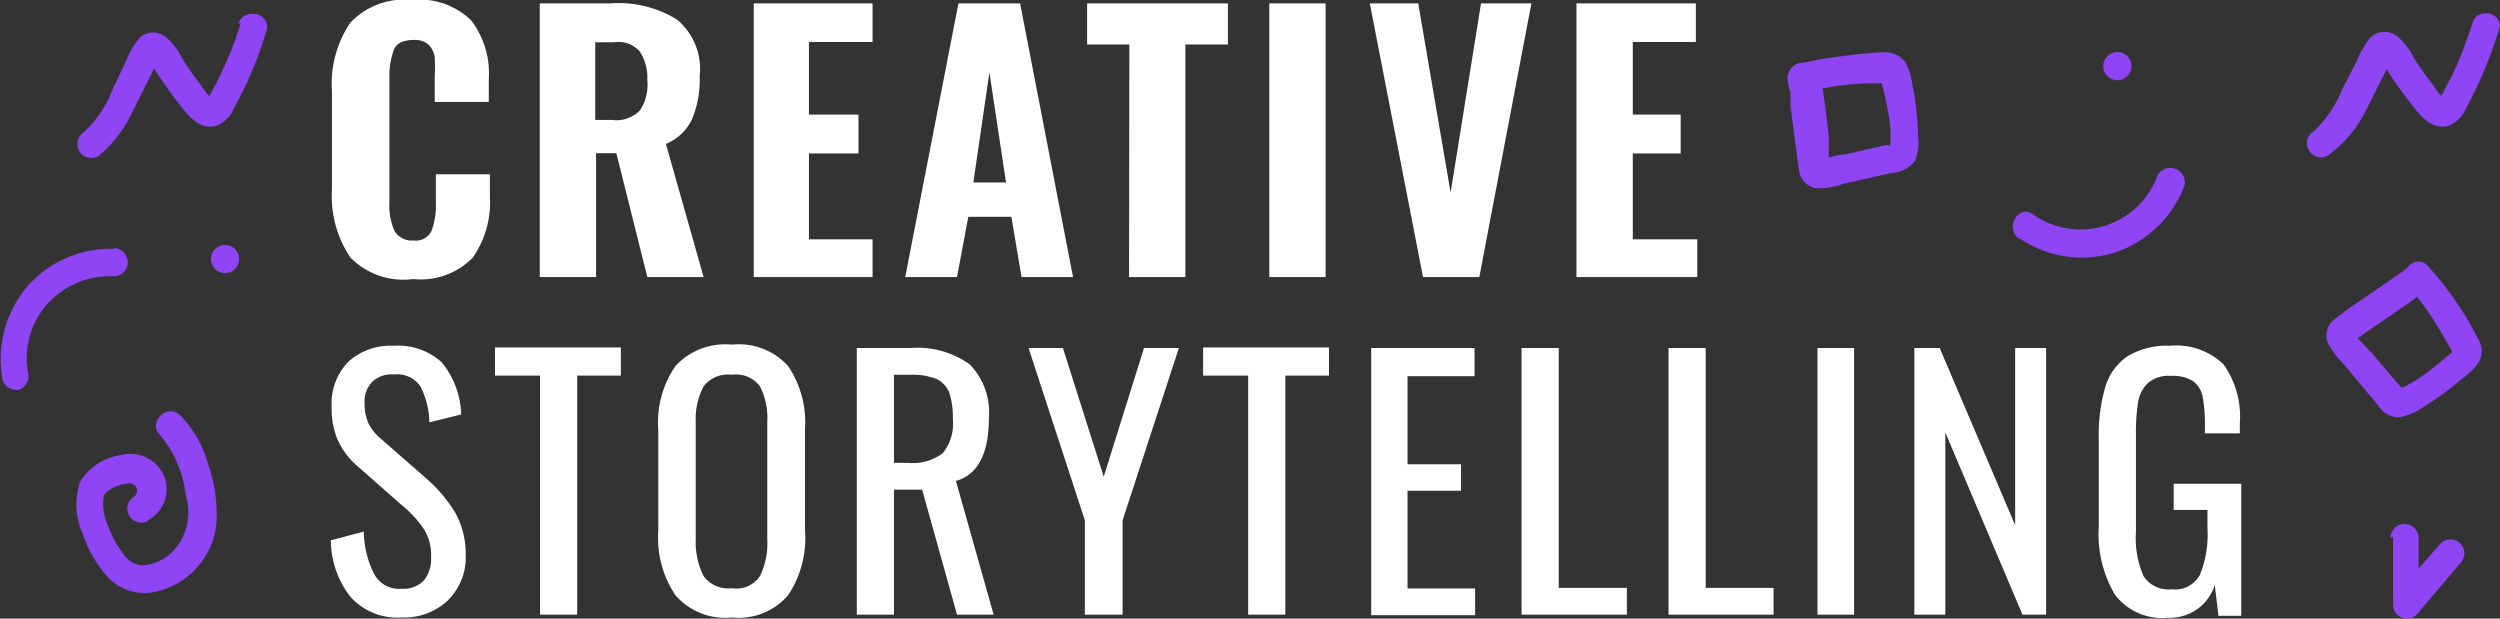 <svg xmlns="http://www.w3.org/2000/svg" viewBox="0 0 88.79 21.97"><rect x="0" y="0" width="88.79" height="21.97" fill="#333333" stroke="none"/><defs><style>.cls-1{fill:#fff;}.cls-2{fill:#8f44f6;}</style></defs><g id="Layer_2" data-name="Layer 2"><g id="Layer_1-2" data-name="Layer 1"><path class="cls-1" d="M12.45,9.14a3.89,3.89,0,0,1-.65-2.41V3.25A3.89,3.89,0,0,1,12.44.82,2.63,2.63,0,0,1,14.64,0a2.62,2.62,0,0,1,2.11.73,3.11,3.11,0,0,1,.62,2.08v.81H15.45v-.9a6,6,0,0,0,0-.69.77.77,0,0,0-.22-.44.71.71,0,0,0-.53-.17c-.36,0-.6.11-.7.34a2.72,2.72,0,0,0-.16,1V7.2a2.21,2.21,0,0,0,.18,1,.71.71,0,0,0,.68.34.61.61,0,0,0,.64-.35,2.58,2.58,0,0,0,.15-1v-1h1.92v.81a3.42,3.42,0,0,1-.61,2.15,2.58,2.58,0,0,1-2.12.76A2.62,2.62,0,0,1,12.45,9.14Z" transform="translate(-0.01)"/><path class="cls-1" d="M19.18.12H21.7A3.93,3.93,0,0,1,24.06.7a2.28,2.28,0,0,1,.8,2,3.68,3.68,0,0,1-.27,1.53,1.75,1.75,0,0,1-.93.88L25,9.84H23l-1.1-4.4h-.72v4.4h-2Zm2.56,4.14a1.18,1.18,0,0,0,1-.34A1.68,1.68,0,0,0,23,2.84a1.72,1.72,0,0,0-.26-1,1,1,0,0,0-.91-.34h-.68V4.26Z" transform="translate(-0.01)"/><path class="cls-1" d="M26.78.12H31V1.49H28.74V4.07H30.5V5.45H28.74V8.5H31V9.84H26.78Z" transform="translate(-0.01)"/><path class="cls-1" d="M34.05.12h2.19l1.88,9.72H36.29L35.93,7.7H34.4L34,9.84H32.16Zm1.69,6.36-.59-3.91-.57,3.91Z" transform="translate(-0.01)"/><path class="cls-1" d="M40.12,1.58h-1.5V.12h5V1.58H42.11V9.84h-2Z" transform="translate(-0.01)"/><path class="cls-1" d="M45.09.12h2V9.84h-2Z" transform="translate(-0.01)"/><path class="cls-1" d="M48.66.12h1.72l1.15,6.72L52.61.12H54.4L52.55,9.84h-2Z" transform="translate(-0.01)"/><path class="cls-1" d="M56,.12h4.24V1.49H58V4.07H59.7V5.45H58V8.5h2.29V9.84H56Z" transform="translate(-0.01)"/><path class="cls-1" d="M12.45,21.19a3.3,3.3,0,0,1-.69-2l1.17-.31a3.45,3.45,0,0,0,.35,1.47,1,1,0,0,0,1,.56,1,1,0,0,0,.78-.29,1.19,1.19,0,0,0,.26-.82,1.73,1.73,0,0,0-.25-1,3.88,3.88,0,0,0-.78-.85l-1.59-1.4a2.71,2.71,0,0,1-.69-.91,2.81,2.81,0,0,1-.22-1.19,2.12,2.12,0,0,1,.6-1.61A2.24,2.24,0,0,1,14,12.28a2.29,2.29,0,0,1,1.7.59,3.06,3.06,0,0,1,.69,1.85L15.26,15a2.91,2.91,0,0,0-.32-1.28A1,1,0,0,0,14,13.3a1,1,0,0,0-.77.26,1,1,0,0,0-.27.77,1.63,1.63,0,0,0,.14.71,1.76,1.76,0,0,0,.48.58l1.6,1.4a5.18,5.18,0,0,1,1,1.19,3,3,0,0,1,.37,1.47,2.16,2.16,0,0,1-.63,1.64,2.25,2.25,0,0,1-1.64.61A2.24,2.24,0,0,1,12.45,21.19Z" transform="translate(-0.01)"/><path class="cls-1" d="M19.19,13.34h-1.6v-1h4.47v1H20.51v8.49H19.19Z" transform="translate(-0.01)"/><path class="cls-1" d="M24,21.14a3.64,3.64,0,0,1-.61-2.28V15.27A3.53,3.53,0,0,1,24,13a2.4,2.4,0,0,1,2-.76A2.36,2.36,0,0,1,28,13a3.57,3.57,0,0,1,.6,2.23v3.6A3.65,3.65,0,0,1,28,21.14a2.31,2.31,0,0,1-2,.79A2.33,2.33,0,0,1,24,21.14Zm3-.68a2.65,2.65,0,0,0,.26-1.31V15A2.5,2.5,0,0,0,27,13.72a1.06,1.06,0,0,0-1-.41,1.09,1.09,0,0,0-1,.41A2.51,2.51,0,0,0,24.72,15v4.15A2.67,2.67,0,0,0,25,20.46a1.07,1.07,0,0,0,1,.43A1,1,0,0,0,27,20.46Z" transform="translate(-0.01)"/><path class="cls-1" d="M30.44,12.36h1.91a3.16,3.16,0,0,1,2.11.59,2.45,2.45,0,0,1,.67,1.92c0,1.22-.39,2-1.17,2.21l1.34,4.75H34l-1.24-4.44h-1v4.44H30.44Zm1.83,4.08a1.78,1.78,0,0,0,1.22-.34,1.67,1.67,0,0,0,.36-1.23,2.74,2.74,0,0,0-.12-.91.9.9,0,0,0-.46-.5,2.29,2.29,0,0,0-.92-.15h-.59v3.13Z" transform="translate(-0.01)"/><path class="cls-1" d="M38.54,18.48l-2-6.12h1.22l1.45,4.57,1.43-4.57h1.24l-2,6.12v3.35H38.54Z" transform="translate(-0.01)"/><path class="cls-1" d="M44.34,13.34h-1.6v-1h4.47v1H45.66v8.49H44.34Z" transform="translate(-0.01)"/><path class="cls-1" d="M48.71,12.36h3.67v1H50v3.13h1.9v.94H50v3.47H52.4v.95H48.71Z" transform="translate(-0.01)"/><path class="cls-1" d="M54.05,12.36h1.32v8.52h2.42v.95H54.05Z" transform="translate(-0.01)"/><path class="cls-1" d="M59.27,12.36h1.32v8.52H63v.95H59.27Z" transform="translate(-0.01)"/><path class="cls-1" d="M64.56,12.36h1.3v9.47h-1.3Z" transform="translate(-0.01)"/><path class="cls-1" d="M68,12.36h.9l2.68,6.29V12.36h1.1v9.47h-.84L69.1,15.36v6.47H68Z" transform="translate(-0.01)"/><path class="cls-1" d="M75.13,21.13a4.2,4.2,0,0,1-.58-2.41V15.55a6,6,0,0,1,.23-1.8,2,2,0,0,1,.78-1.09,2.7,2.7,0,0,1,1.53-.38,2.41,2.41,0,0,1,1.89.66,3.21,3.21,0,0,1,.58,2.1v.35H78.32v-.3a5.39,5.39,0,0,0-.08-1,.91.91,0,0,0-.35-.56,1.36,1.36,0,0,0-.78-.18,1.12,1.12,0,0,0-.81.25,1.18,1.18,0,0,0-.35.67,6.54,6.54,0,0,0-.08,1.12v3.51a3.35,3.35,0,0,0,.27,1.56,1.05,1.05,0,0,0,1,.47,1,1,0,0,0,1-.51,3.76,3.76,0,0,0,.27-1.65v-.66h-1.2v-.93h2.4v4.69H78.8l-.13-1.09A1.67,1.67,0,0,1,77,21.94,2.11,2.11,0,0,1,75.13,21.13Z" transform="translate(-0.01)"/><path class="cls-2" d="M8.56.82A12.18,12.18,0,0,1,8,2.31c-.1.22-.21.45-.32.67l-.21.38-.09.16s0,0,0,0h.26c-.2,0-.44-.43-.58-.61a9.64,9.64,0,0,1-.58-.84,2.54,2.54,0,0,0-.56-.74.72.72,0,0,0-.94,0,3,3,0,0,0-.5.85L4,3.2A4,4,0,0,1,3,4.68a.52.52,0,0,0-.18.68.5.5,0,0,0,.69.18A4.5,4.5,0,0,0,4.7,4l.5-1,.28-.56A1.44,1.44,0,0,1,5.72,2l-.22.13-.16,0,0,.06a.59.59,0,0,0,.1.17c.08.13.16.26.25.39s.36.53.56.79c.36.46.81,1.15,1.49.91a1.15,1.15,0,0,0,.58-.61c.16-.29.3-.57.44-.86a14.22,14.22,0,0,0,.71-1.88c.19-.61-.77-.88-1-.26Z" transform="translate(-0.01)"/><path class="cls-2" d="M87.82.82c-.16.5-.34,1-.55,1.49-.1.22-.21.45-.33.67s-.13.25-.2.38l-.09.16s0,0,0,0h.27c-.2,0-.44-.43-.58-.61a9.75,9.75,0,0,1-.59-.84,2.51,2.51,0,0,0-.55-.74.73.73,0,0,0-1,0,3,3,0,0,0-.49.85l-.52,1a4.11,4.11,0,0,1-1,1.48.5.5,0,0,0-.18.68.49.49,0,0,0,.68.18A4.39,4.39,0,0,0,84,4l.5-1,.29-.56A1.44,1.44,0,0,1,85,2l-.22.13-.17,0,0,.06a1,1,0,0,0,.1.17l.25.39c.18.27.37.53.57.79.35.46.81,1.15,1.49.91a1.19,1.19,0,0,0,.58-.61c.15-.29.3-.57.43-.86a15.83,15.83,0,0,0,.72-1.88C89,.47,88,.2,87.82.82Z" transform="translate(-0.01)"/><path class="cls-2" d="M71.75,8.47a3.9,3.9,0,0,0,3.46.47,4,4,0,0,0,2.38-2.33.5.5,0,1,0-1-.26,2.91,2.91,0,0,1-4.38,1.26c-.53-.37-1,.5-.5.86Z" transform="translate(-0.01)"/><path class="cls-2" d="M4.09,8.84A3.93,3.93,0,0,0,1,10.15a4,4,0,0,0-.9,3.33.51.51,0,0,0,.62.35A.52.52,0,0,0,1,13.21a2.9,2.9,0,0,1,.68-2.4,3,3,0,0,1,2.37-1,.5.5,0,0,0,.5-.5.51.51,0,0,0-.5-.5Z" transform="translate(-0.01)"/><path class="cls-2" d="M75.21,2.85a.5.5,0,0,0,0-1,.5.5,0,0,0,0,1Z" transform="translate(-0.01)"/><path class="cls-2" d="M8,9.7a.5.5,0,0,0,0-1,.5.5,0,0,0,0,1Z" transform="translate(-0.01)"/><path class="cls-2" d="M85,19.06l0,2.41a.49.49,0,0,0,.3.46.51.51,0,0,0,.55-.11L87.39,20a.49.49,0,0,0-.7-.7l-1.64,1.87.86.35,0-2.41a.5.5,0,0,0-.5-.5.5.5,0,0,0-.5.5Z" transform="translate(-0.01)"/><path class="cls-2" d="M5.28,18.47a1.26,1.26,0,0,0,.54-1.61,1.32,1.32,0,0,0-1.51-.7,2.06,2.06,0,0,0-1.45.94,2.5,2.5,0,0,0,.08,1.84,4.33,4.33,0,0,0,.93,1.59A1.8,1.8,0,0,0,5.61,21a2.78,2.78,0,0,0,2.08-2.32,5.3,5.3,0,0,0-.28-2.16,3.93,3.93,0,0,0-1-1.77c-.47-.45-1.17.26-.71.71a4,4,0,0,1,.91,2.15,2,2,0,0,1-.49,2,1.74,1.74,0,0,1-.81.44.83.83,0,0,1-.91-.37,3.65,3.65,0,0,1-.55-1,1.8,1.8,0,0,1-.15-1.07c.1-.26.68-.45.93-.44a.26.26,0,0,1,.11.49.5.5,0,0,0,.5.86Z" transform="translate(-0.01)"/><path class="cls-2" d="M85.65,9.41c-.61.46-1.25.88-1.89,1.32a10.52,10.52,0,0,0-.86.63.71.71,0,0,0-.2.85,3.48,3.48,0,0,0,.58.76l1.2,1.44a.86.86,0,0,0,.74.41,2.17,2.17,0,0,0,.87-.37,10.06,10.06,0,0,0,1.3-.95,3.21,3.21,0,0,0,.55-.49A.81.81,0,0,0,88,12a9.18,9.18,0,0,0-.76-1.28,11,11,0,0,0-1-1.27c-.44-.48-1.14.23-.71.7A10.49,10.49,0,0,1,86.82,12c.09.15.18.3.26.45s0,.19.09,0,0-.08,0,0l-.15.12c-.32.28-.65.55-1,.8a5.36,5.36,0,0,1-.57.34s-.23.09-.25.13.21.16.16,0a1.07,1.07,0,0,0-.14-.16l-1-1.17L83.73,12s-.07-.1-.11-.14.1.27-.05.29l.13-.1c.24-.18.49-.35.74-.52.58-.4,1.16-.78,1.72-1.21a.51.51,0,0,0,.18-.68A.51.51,0,0,0,85.65,9.41Z" transform="translate(-0.01)"/><path class="cls-2" d="M63.53,2.85c0,.14,0,.28.07.42l0,.26,0,.14,0,.1s0,0,0,0c.06.43.11.87.17,1.3s.08.64.14,1a.74.74,0,0,0,.56.61,2.54,2.54,0,0,0,1-.15l1.74-.39a1.1,1.1,0,0,0,.8-.41,1.66,1.66,0,0,0,.12-.91A9.92,9.92,0,0,0,67.93,3a2.29,2.29,0,0,0-.25-.79.89.89,0,0,0-.82-.35A14.15,14.15,0,0,0,65.41,2a10,10,0,0,0-1.53.28.5.5,0,0,0,.26,1,9.89,9.89,0,0,1,2.15-.32l.5,0H67s-.16-.07-.15-.13,0,.14,0,.17a10.47,10.47,0,0,1,.29,1.46,6.12,6.12,0,0,1,0,.74.75.75,0,0,0,0,.15s.11-.19.15-.17a.3.3,0,0,0-.12,0L67,5.15l-1.49.34c-.24,0-.49.09-.72.16s-.07,0,.07.12.12.12.1,0a1.62,1.62,0,0,1,0-.19c0-.13,0-.26,0-.38l0-.23,0-.12c0,.1,0,0,0-.06-.1-.74-.17-1.48-.31-2.21a.49.49,0,0,0-.61-.35A.51.51,0,0,0,63.53,2.85Z" transform="translate(-0.01)"/></g></g></svg>